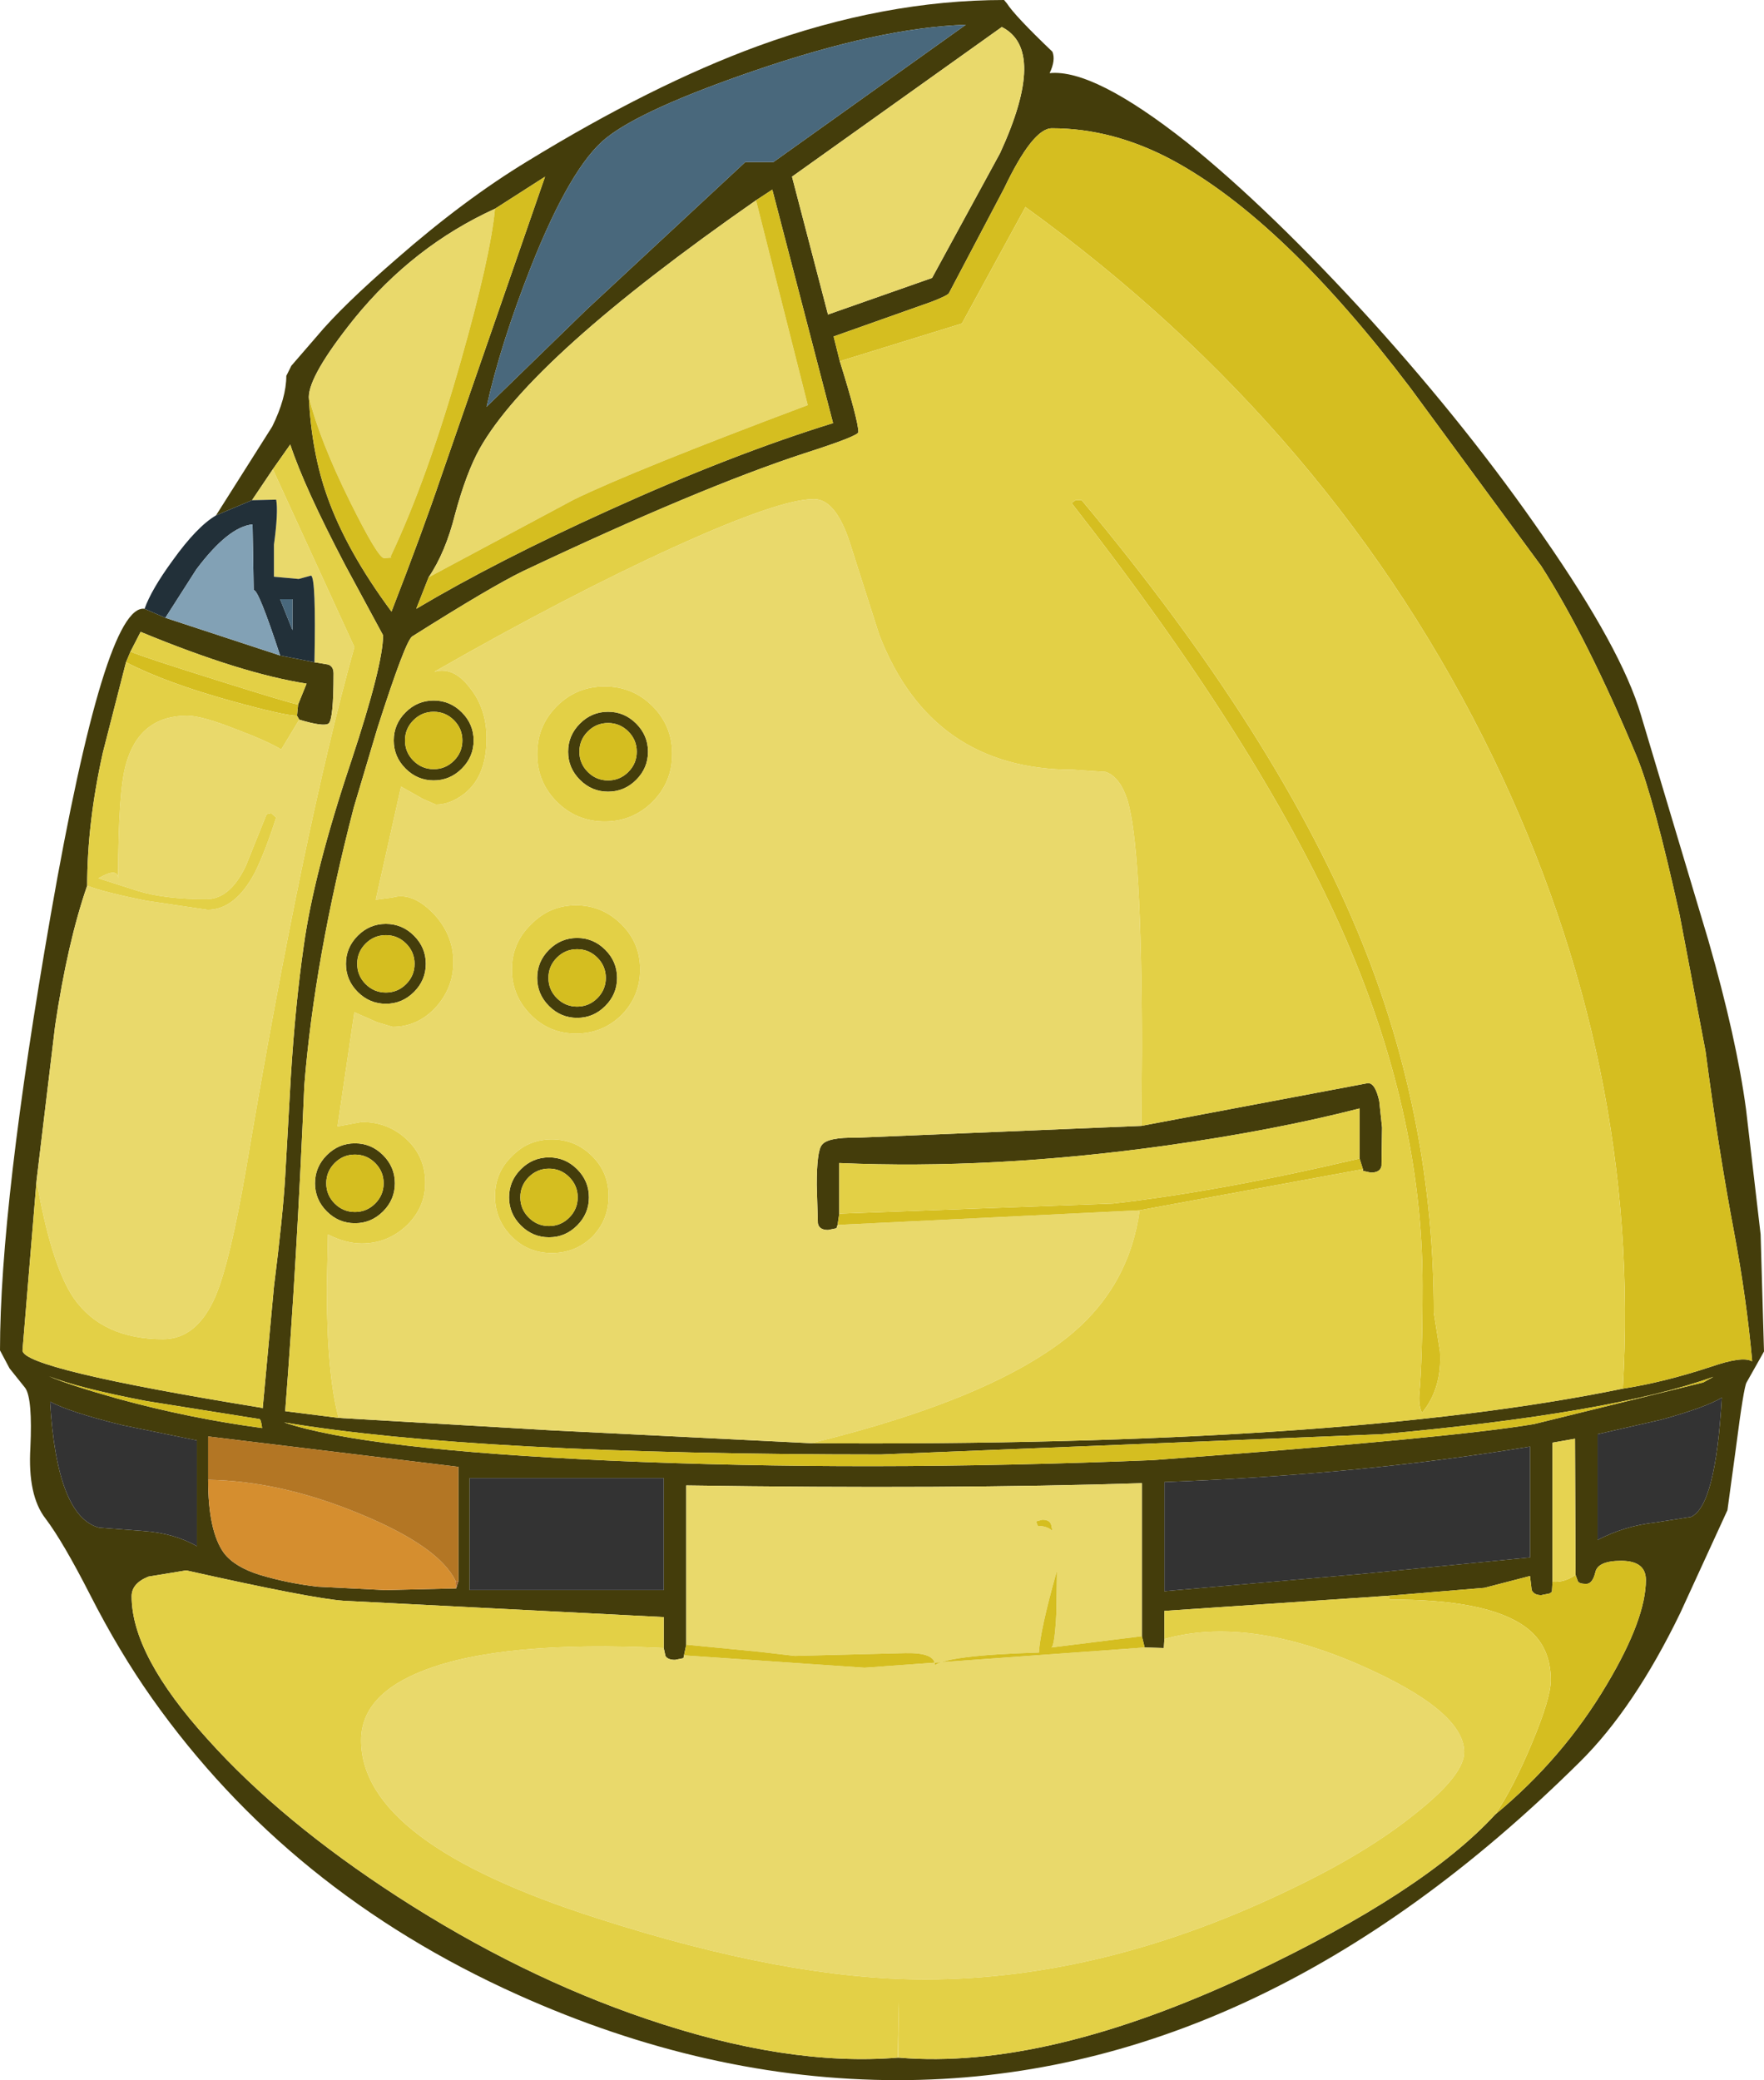 <?xml version="1.0" encoding="UTF-8" standalone="no"?>
<svg xmlns:ffdec="https://www.free-decompiler.com/flash" xmlns:xlink="http://www.w3.org/1999/xlink" ffdec:objectType="shape" height="184.85px" width="156.8px" xmlns="http://www.w3.org/2000/svg">
  <g transform="matrix(1.0, 0.0, 0.0, 1.0, 81.3, 152.9)">
    <path d="M-62.1 -107.1 L-57.1 -115.0 Q-55.85 -117.55 -55.85 -119.5 L-55.4 -120.4 -53.15 -123.0 Q-50.9 -125.7 -46.05 -129.9 -40.05 -135.15 -34.45 -138.55 -23.35 -145.35 -13.95 -148.8 -2.7 -152.9 7.95 -152.9 L8.2 -152.6 Q8.9 -151.5 12.25 -148.3 12.55 -147.55 12.0 -146.4 15.9 -146.8 24.2 -140.25 31.65 -134.25 40.65 -124.35 49.4 -114.65 55.9 -105.2 62.85 -95.2 64.55 -89.4 L70.55 -69.35 Q73.05 -60.65 73.9 -54.35 L75.2 -43.2 75.5 -32.8 73.95 -30.05 Q73.7 -29.65 73.0 -24.2 L72.25 -18.7 68.05 -9.55 Q63.95 -1.1 59.15 3.65 30.6 31.95 -1.5 31.95 -18.4 31.95 -35.3 24.35 -55.65 15.2 -67.8 -2.0 -70.7 -6.1 -73.3 -11.2 -75.7 -15.9 -77.25 -17.95 -78.85 -20.0 -78.6 -24.25 -78.4 -28.6 -79.05 -29.55 L-80.45 -31.3 -81.3 -32.9 Q-81.3 -45.75 -76.8 -71.55 -71.95 -99.3 -68.45 -98.8 L-66.6 -98.0 -56.4 -94.65 -53.35 -94.05 -52.15 -93.85 Q-51.65 -93.7 -51.65 -93.05 -51.65 -88.95 -52.1 -88.6 -52.55 -88.3 -54.7 -88.95 L-54.9 -89.3 -54.8 -90.3 -54.05 -92.15 Q-59.85 -93.05 -68.8 -96.75 L-69.7 -95.0 -70.1 -94.05 -72.15 -86.05 Q-73.55 -79.8 -73.55 -74.2 -75.3 -69.15 -76.4 -61.75 L-78.05 -48.0 -79.3 -32.9 Q-79.3 -31.25 -58.05 -27.8 L-57.95 -27.75 -56.95 -38.55 Q-56.15 -44.9 -55.95 -48.35 L-55.45 -57.2 Q-55.05 -63.65 -54.3 -68.85 -53.4 -75.35 -50.1 -85.2 -47.25 -93.8 -47.25 -96.45 L-50.6 -102.65 Q-54.25 -109.6 -55.5 -113.4 L-57.05 -111.2 -58.9 -108.45 -62.1 -107.1 M62.95 -29.5 Q66.55 -30.05 70.8 -31.45 73.55 -32.4 74.4 -31.95 L74.45 -31.95 Q73.95 -37.5 72.85 -43.35 71.45 -50.75 70.3 -59.5 L68.0 -71.6 Q65.7 -82.0 64.2 -85.65 59.8 -96.2 55.7 -102.6 L44.05 -118.45 Q32.75 -133.35 22.95 -138.65 17.65 -141.5 12.2 -141.5 10.5 -141.5 7.95 -136.15 L3.05 -126.85 Q2.95 -126.65 1.55 -126.1 L-7.2 -123.0 -6.65 -120.8 Q-5.0 -115.5 -5.0 -114.5 -5.0 -114.15 -9.85 -112.6 -19.15 -109.55 -34.8 -102.15 -37.6 -100.8 -44.65 -96.35 -45.25 -96.0 -47.75 -88.2 L-49.85 -81.15 Q-53.35 -67.7 -54.25 -56.45 -54.9 -41.05 -55.95 -27.5 L-51.2 -26.9 -32.35 -25.8 -9.2 -24.65 Q37.9 -24.35 62.95 -29.5 M1.55 -128.2 L7.6 -139.3 Q11.8 -148.45 7.75 -150.5 L-10.9 -137.2 -7.7 -124.95 1.55 -128.2 M20.15 -52.85 L40.3 -56.65 Q40.95 -56.65 41.3 -55.05 L41.55 -52.7 41.5 -49.3 Q41.4 -48.7 40.55 -48.7 L39.85 -48.85 39.85 -49.0 39.55 -49.95 39.55 -54.4 Q31.95 -52.45 22.35 -51.1 6.9 -48.95 -6.7 -49.55 L-6.7 -45.05 -6.85 -44.05 -6.95 -43.75 -7.7 -43.6 Q-8.5 -43.6 -8.6 -44.2 L-8.7 -47.6 Q-8.7 -50.6 -8.25 -51.15 -7.75 -51.85 -5.15 -51.8 L20.15 -52.85 M20.2 -7.5 L20.2 -21.1 Q3.1 -20.55 -20.3 -20.9 L-20.3 -6.75 -20.5 -5.8 -20.55 -5.55 -21.3 -5.4 Q-21.95 -5.4 -22.15 -5.75 L-22.3 -6.45 -22.3 -9.2 -50.75 -10.65 Q-53.6 -10.85 -64.75 -13.35 L-68.1 -12.8 Q-69.6 -12.2 -69.6 -11.05 -69.6 -5.8 -62.85 1.65 -56.3 8.95 -45.95 15.65 -35.05 22.7 -23.85 26.5 -11.35 30.75 -1.5 29.95 L-1.4 29.95 Q11.7 31.05 29.9 22.5 45.25 15.25 51.6 8.35 57.65 3.35 61.55 -3.25 65.0 -9.05 65.0 -12.5 65.0 -14.2 62.8 -14.2 60.7 -14.2 60.5 -13.15 60.25 -12.15 59.7 -12.15 59.05 -12.15 58.95 -12.4 L58.75 -12.95 58.7 -25.05 56.7 -24.7 56.7 -12.35 56.65 -11.45 56.45 -11.3 55.7 -11.15 Q55.05 -11.15 54.85 -11.6 L54.7 -12.85 50.65 -11.8 42.2 -11.1 22.2 -9.75 22.2 -7.25 22.15 -6.45 20.45 -6.5 20.2 -7.5 M22.2 -11.5 L39.9 -13.05 54.7 -14.5 54.7 -24.35 Q39.65 -21.85 22.2 -21.2 L22.2 -11.5 M71.0 -30.55 Q62.0 -27.3 41.5 -25.45 L-3.0 -23.65 Q-39.05 -23.65 -56.05 -26.5 -48.95 -24.1 -27.0 -23.1 -4.4 -22.1 21.2 -23.15 47.65 -25.1 55.05 -26.35 L70.1 -30.05 71.0 -30.55 M66.4 -26.75 L60.7 -25.45 60.7 -16.05 Q63.1 -17.3 65.8 -17.6 L69.0 -18.1 Q71.2 -19.05 71.75 -28.7 70.35 -27.85 66.4 -26.75 M-53.85 -117.6 Q-53.6 -112.65 -52.2 -108.75 -50.5 -103.95 -46.5 -98.55 -43.8 -105.5 -42.05 -110.65 L-32.85 -137.2 -37.3 -134.35 Q-44.55 -131.05 -49.8 -124.6 -53.85 -119.55 -53.85 -117.6 M-14.1 -135.1 Q-34.05 -121.2 -38.65 -113.05 -39.85 -110.9 -40.85 -107.2 -41.7 -103.8 -43.2 -101.6 L-44.3 -98.8 Q-37.15 -103.05 -27.2 -107.55 -16.3 -112.5 -7.25 -115.3 L-12.65 -136.05 -14.1 -135.1 M-12.55 -138.5 L4.55 -150.7 Q-3.1 -150.45 -14.3 -146.6 -24.2 -143.2 -27.4 -140.65 -30.55 -138.15 -34.1 -129.2 -36.8 -122.35 -38.05 -116.75 L-29.2 -125.35 -15.05 -138.5 -12.55 -138.5 M-27.25 -89.65 Q-25.8 -89.65 -24.75 -88.6 -23.7 -87.55 -23.7 -86.1 -23.7 -84.65 -24.75 -83.6 -25.8 -82.55 -27.25 -82.55 -28.7 -82.55 -29.75 -83.6 -30.8 -84.65 -30.8 -86.1 -30.8 -87.55 -29.75 -88.6 -28.7 -89.65 -27.25 -89.65 M-27.25 -88.65 Q-28.3 -88.65 -29.05 -87.9 -29.8 -87.15 -29.8 -86.1 -29.8 -85.05 -29.05 -84.3 -28.3 -83.55 -27.25 -83.55 -26.2 -83.55 -25.45 -84.3 -24.7 -85.05 -24.7 -86.1 -24.7 -87.15 -25.45 -87.9 -26.2 -88.65 -27.25 -88.65 M-39.2 -87.1 Q-39.2 -85.65 -40.25 -84.6 -41.3 -83.55 -42.75 -83.55 -44.2 -83.55 -45.25 -84.6 -46.3 -85.65 -46.3 -87.1 -46.3 -88.55 -45.25 -89.6 -44.2 -90.65 -42.75 -90.65 -41.3 -90.65 -40.25 -89.6 -39.2 -88.55 -39.2 -87.1 M-27.5 -68.5 Q-26.45 -67.45 -26.45 -66.0 -26.45 -64.55 -27.5 -63.5 -28.55 -62.45 -30.0 -62.45 -31.45 -62.45 -32.5 -63.5 -33.55 -64.55 -33.55 -66.0 -33.55 -67.45 -32.5 -68.5 -31.45 -69.55 -30.0 -69.55 -28.55 -69.55 -27.5 -68.5 M-28.2 -64.2 Q-27.45 -64.95 -27.45 -66.0 -27.45 -67.05 -28.2 -67.8 -28.95 -68.55 -30.0 -68.55 -31.05 -68.55 -31.8 -67.8 -32.55 -67.05 -32.55 -66.0 -32.55 -64.95 -31.8 -64.2 -31.05 -63.45 -30.0 -63.45 -28.95 -63.45 -28.2 -64.2 M-42.75 -89.65 Q-43.8 -89.65 -44.55 -88.9 -45.3 -88.15 -45.3 -87.1 -45.3 -86.05 -44.55 -85.3 -43.8 -84.55 -42.75 -84.55 -41.7 -84.55 -40.95 -85.3 -40.2 -86.05 -40.2 -87.1 -40.2 -88.15 -40.95 -88.9 -41.7 -89.65 -42.75 -89.65 M-48.8 -69.05 Q-49.55 -68.3 -49.55 -67.25 -49.55 -66.2 -48.8 -65.45 -48.05 -64.7 -47.0 -64.7 -45.95 -64.7 -45.2 -65.45 -44.45 -66.2 -44.45 -67.25 -44.45 -68.3 -45.2 -69.05 -45.95 -69.8 -47.0 -69.8 -48.05 -69.8 -48.8 -69.05 M-47.0 -70.8 Q-45.55 -70.8 -44.5 -69.75 -43.45 -68.7 -43.45 -67.25 -43.45 -65.8 -44.5 -64.75 -45.55 -63.7 -47.0 -63.7 -48.45 -63.7 -49.5 -64.75 -50.55 -65.8 -50.55 -67.25 -50.55 -68.7 -49.5 -69.75 -48.45 -70.8 -47.0 -70.8 M-47.25 -50.25 Q-46.2 -49.2 -46.2 -47.75 -46.2 -46.3 -47.25 -45.25 -48.3 -44.2 -49.75 -44.2 -51.2 -44.2 -52.25 -45.25 -53.3 -46.3 -53.3 -47.75 -53.3 -49.2 -52.25 -50.25 -51.2 -51.3 -49.75 -51.3 -48.3 -51.3 -47.25 -50.25 M-49.75 -50.3 Q-50.8 -50.3 -51.55 -49.55 -52.3 -48.8 -52.3 -47.75 -52.3 -46.7 -51.55 -45.95 -50.8 -45.2 -49.75 -45.2 -48.7 -45.2 -47.95 -45.95 -47.2 -46.7 -47.2 -47.75 -47.2 -48.8 -47.95 -49.55 -48.7 -50.3 -49.75 -50.3 M-58.25 -26.8 L-68.3 -28.4 Q-74.3 -29.55 -76.95 -30.6 -75.25 -29.85 -70.8 -28.6 -64.4 -26.85 -58.0 -26.0 -58.1 -26.8 -58.25 -26.8 M-70.4 -26.25 Q-75.1 -27.4 -76.85 -28.35 -76.25 -18.15 -72.5 -17.15 L-68.55 -16.85 Q-65.8 -16.65 -63.8 -15.5 L-63.8 -24.9 -70.4 -26.25 M-62.8 -21.4 Q-62.8 -16.85 -61.4 -14.9 -60.45 -13.65 -58.2 -12.95 -55.7 -12.2 -53.05 -11.9 L-47.05 -11.6 -40.75 -11.75 -40.55 -12.4 -40.55 -22.55 -62.8 -25.25 -62.8 -21.4 M-30.0 -44.0 Q-31.05 -42.95 -32.5 -42.95 -33.95 -42.95 -35.0 -44.0 -36.05 -45.05 -36.05 -46.5 -36.05 -47.95 -35.0 -49.0 -33.95 -50.05 -32.5 -50.05 -31.05 -50.05 -30.0 -49.0 -28.95 -47.95 -28.95 -46.5 -28.95 -45.05 -30.0 -44.0 M-32.5 -49.05 Q-33.55 -49.05 -34.3 -48.3 -35.05 -47.55 -35.05 -46.5 -35.05 -45.45 -34.3 -44.7 -33.55 -43.95 -32.5 -43.95 -31.45 -43.95 -30.7 -44.7 -29.95 -45.45 -29.95 -46.5 -29.95 -47.55 -30.7 -48.3 -31.45 -49.05 -32.5 -49.05 M-39.55 -11.6 L-22.3 -11.6 -22.3 -21.55 -39.55 -21.55 -39.55 -11.6" fill="#443d0b" fill-rule="evenodd" stroke="none"/>
    <path d="M-58.9 -108.45 L-57.05 -111.2 -49.8 -95.4 Q-54.35 -79.15 -59.4 -49.2 -60.85 -40.75 -62.15 -37.7 -63.8 -33.9 -66.8 -33.9 -72.2 -33.9 -74.75 -37.55 -76.75 -40.5 -78.05 -48.0 L-76.4 -61.75 Q-75.3 -69.15 -73.55 -74.2 -72.25 -73.65 -68.25 -72.85 L-62.85 -72.05 Q-60.4 -72.05 -58.65 -75.35 -57.75 -77.15 -56.75 -80.25 L-57.2 -80.65 -57.6 -80.55 -59.45 -75.95 Q-60.85 -73.0 -62.95 -73.0 -66.6 -73.0 -68.95 -73.7 L-72.55 -74.85 Q-70.85 -75.85 -70.8 -74.85 -70.8 -82.55 -70.1 -85.0 -68.9 -89.3 -64.65 -89.3 -63.35 -89.3 -60.2 -88.05 -57.55 -87.05 -56.3 -86.3 L-54.7 -88.95 Q-52.55 -88.3 -52.1 -88.6 -51.65 -88.95 -51.65 -93.05 -51.65 -93.7 -52.15 -93.85 L-53.35 -94.05 Q-53.2 -101.55 -53.65 -101.75 L-54.75 -101.45 -56.95 -101.65 -56.95 -104.5 Q-56.55 -107.4 -56.75 -108.5 L-58.9 -108.45 M-9.2 -24.65 L-32.35 -25.8 -51.2 -26.9 Q-52.25 -30.8 -52.25 -38.45 L-52.15 -43.2 Q-50.55 -42.4 -49.15 -42.4 -46.85 -42.4 -45.15 -44.0 -43.5 -45.6 -43.5 -47.8 -43.5 -50.1 -45.15 -51.65 -46.8 -53.2 -49.15 -53.2 L-51.3 -52.8 -49.8 -62.95 -47.75 -62.05 -46.4 -61.65 Q-44.2 -61.65 -42.6 -63.35 -41.0 -65.1 -41.0 -67.4 -41.0 -69.9 -42.85 -71.8 -44.7 -73.65 -46.4 -73.15 L-47.9 -72.95 -45.65 -83.0 -43.7 -81.9 -42.55 -81.4 Q-41.3 -81.4 -40.05 -82.35 -38.05 -83.9 -38.05 -87.3 -38.05 -89.95 -39.55 -91.8 -41.0 -93.7 -42.7 -93.2 -30.8 -100.0 -21.35 -104.3 -12.0 -108.55 -8.95 -108.55 -7.05 -108.55 -5.8 -104.8 L-3.15 -96.5 Q1.5 -84.5 14.1 -84.5 L17.0 -84.3 Q18.25 -83.85 18.9 -81.85 20.2 -77.75 20.2 -59.6 L20.15 -52.85 -5.15 -51.8 Q-7.75 -51.85 -8.25 -51.15 -8.7 -50.6 -8.7 -47.6 L-8.6 -44.2 Q-8.5 -43.6 -7.7 -43.6 L-6.95 -43.75 -6.85 -44.05 20.0 -45.35 Q19.1 -38.75 14.05 -34.45 7.15 -28.65 -9.2 -24.65 M1.55 -128.2 L-7.7 -124.95 -10.9 -137.2 7.75 -150.5 Q11.8 -148.45 7.6 -139.3 L1.55 -128.2 M20.2 -7.5 L12.15 -6.5 Q12.45 -6.6 12.6 -9.6 L12.65 -13.25 12.6 -13.15 Q11.15 -8.0 11.05 -6.05 2.7 -5.8 1.7 -4.85 L1.8 -4.95 Q1.8 -6.05 -0.8 -6.0 L-10.65 -5.75 -13.65 -6.1 -20.3 -6.75 -20.3 -20.9 Q3.1 -20.55 20.2 -21.1 L20.2 -7.5 M10.8 -17.7 L10.95 -17.3 Q11.8 -17.3 12.25 -16.85 L12.15 -17.35 Q12.05 -17.85 11.35 -17.85 L10.8 -17.7 M-20.5 -5.8 L-4.45 -4.7 20.45 -6.5 22.15 -6.45 22.2 -7.25 Q29.5 -9.3 39.45 -5.0 48.85 -0.9 48.85 2.8 48.85 4.8 44.65 8.15 40.35 11.65 33.7 14.85 16.95 23.0 0.9 23.0 -11.35 23.0 -28.25 17.55 -49.2 10.85 -49.2 1.75 -49.2 -2.3 -43.65 -4.45 -36.75 -7.15 -22.3 -6.45 L-22.15 -5.75 Q-21.95 -5.4 -21.3 -5.4 L-20.55 -5.55 -20.5 -5.8 M-37.3 -134.35 Q-37.7 -130.1 -40.3 -120.95 -43.3 -110.35 -46.6 -103.4 L-46.5 -103.35 -47.15 -103.3 Q-47.7 -103.3 -50.2 -108.35 -52.85 -113.7 -53.85 -117.6 -53.85 -119.55 -49.8 -124.6 -44.55 -131.05 -37.3 -134.35 M-43.2 -101.6 Q-41.7 -103.8 -40.85 -107.2 -39.85 -110.9 -38.65 -113.05 -34.05 -121.2 -14.1 -135.1 L-9.5 -116.9 Q-24.95 -111.1 -30.3 -108.5 L-43.2 -101.6 M-27.55 -91.9 Q-30.05 -91.9 -31.8 -90.15 -33.55 -88.4 -33.55 -85.9 -33.55 -83.4 -31.8 -81.65 -30.05 -79.9 -27.55 -79.9 -25.05 -79.9 -23.3 -81.65 -21.55 -83.4 -21.55 -85.9 -21.55 -88.4 -23.3 -90.15 -25.05 -91.9 -27.55 -91.9 M-30.1 -72.45 Q-32.45 -72.45 -34.1 -70.75 -35.8 -69.1 -35.8 -66.75 -35.8 -64.4 -34.1 -62.7 -32.45 -61.05 -30.1 -61.05 -27.75 -61.05 -26.05 -62.7 -24.4 -64.4 -24.4 -66.75 -24.4 -69.1 -26.05 -70.75 -27.75 -72.45 -30.1 -72.45 M-35.8 -50.15 Q-37.3 -48.7 -37.3 -46.6 -37.3 -44.5 -35.8 -43.0 -34.35 -41.55 -32.25 -41.55 -30.15 -41.55 -28.65 -43.0 -27.2 -44.5 -27.2 -46.6 -27.2 -48.7 -28.65 -50.15 -30.15 -51.65 -32.25 -51.65 -34.35 -51.65 -35.8 -50.15" fill="#e9d96b" fill-rule="evenodd" stroke="none"/>
    <path d="M-70.1 -94.05 L-69.7 -95.0 Q-68.7 -94.55 -62.0 -92.45 -55.5 -90.4 -54.8 -90.3 L-54.9 -89.3 Q-56.0 -89.3 -60.7 -90.6 -66.5 -92.2 -70.1 -94.05 M-6.65 -120.8 L-7.2 -123.0 1.55 -126.1 Q2.95 -126.65 3.05 -126.85 L7.95 -136.15 Q10.5 -141.5 12.2 -141.5 17.65 -141.5 22.95 -138.65 32.75 -133.35 44.05 -118.45 L55.7 -102.6 Q59.8 -96.2 64.2 -85.65 65.7 -82.0 68.0 -71.6 L70.3 -59.5 Q71.45 -50.75 72.85 -43.35 73.95 -37.5 74.45 -31.95 L74.4 -31.95 Q73.55 -32.4 70.8 -31.45 66.55 -30.05 62.95 -29.5 64.65 -58.2 51.4 -85.6 37.3 -114.65 9.85 -134.5 L4.2 -124.15 -6.65 -120.8 M14.3 -108.45 L14.85 -108.45 Q32.4 -87.45 39.8 -69.1 46.15 -53.35 46.15 -36.25 L46.7 -32.8 Q46.9 -29.55 45.1 -27.35 44.8 -27.95 44.85 -28.9 45.15 -32.15 45.15 -38.7 45.15 -54.2 37.9 -70.45 30.5 -87.0 13.95 -108.2 L14.3 -108.45 M-6.85 -44.05 L-6.7 -45.05 17.65 -45.95 Q27.25 -47.05 39.55 -49.95 L39.85 -49.0 20.0 -45.35 -6.85 -44.05 M10.8 -17.7 L11.35 -17.85 Q12.05 -17.85 12.15 -17.35 L12.25 -16.85 Q11.8 -17.3 10.95 -17.3 L10.8 -17.7 M-20.3 -6.75 L-13.65 -6.1 -10.65 -5.75 -0.8 -6.0 Q1.8 -6.05 1.8 -4.95 L1.7 -4.85 Q2.7 -5.8 11.05 -6.05 11.15 -8.0 12.6 -13.15 L12.65 -13.25 12.6 -9.6 Q12.45 -6.6 12.15 -6.5 L20.2 -7.5 20.45 -6.5 -4.45 -4.7 -20.5 -5.8 -20.3 -6.75 M51.6 8.35 Q53.2 6.0 54.85 2.05 56.55 -2.0 56.55 -3.6 56.55 -6.7 54.25 -8.35 50.85 -10.8 42.2 -10.75 L42.2 -11.1 50.65 -11.8 54.7 -12.85 54.85 -11.6 Q55.05 -11.15 55.7 -11.15 L56.45 -11.3 56.65 -11.45 56.7 -12.35 Q57.75 -12.25 58.75 -12.95 L58.95 -12.4 Q59.05 -12.15 59.7 -12.15 60.25 -12.15 60.5 -13.15 60.7 -14.2 62.8 -14.2 65.0 -14.2 65.0 -12.5 65.0 -9.05 61.55 -3.25 57.65 3.35 51.6 8.35 M71.0 -30.55 L70.1 -30.05 55.05 -26.35 Q47.65 -25.1 21.2 -23.15 -4.4 -22.1 -27.0 -23.1 -48.95 -24.1 -56.05 -26.5 -39.05 -23.65 -3.0 -23.65 L41.5 -25.45 Q62.0 -27.3 71.0 -30.55 M-53.85 -117.6 Q-52.85 -113.7 -50.2 -108.35 -47.7 -103.3 -47.15 -103.3 L-46.5 -103.35 -46.6 -103.4 Q-43.3 -110.35 -40.3 -120.95 -37.7 -130.1 -37.3 -134.35 L-32.85 -137.2 -42.05 -110.65 Q-43.8 -105.5 -46.5 -98.55 -50.5 -103.95 -52.2 -108.75 -53.6 -112.65 -53.85 -117.6 M-43.2 -101.6 L-30.3 -108.5 Q-24.95 -111.1 -9.5 -116.9 L-14.1 -135.1 -12.65 -136.05 -7.25 -115.3 Q-16.3 -112.5 -27.2 -107.55 -37.15 -103.05 -44.3 -98.8 L-43.2 -101.6 M-27.25 -88.65 Q-26.2 -88.65 -25.45 -87.9 -24.7 -87.15 -24.7 -86.1 -24.7 -85.05 -25.45 -84.3 -26.2 -83.55 -27.25 -83.55 -28.3 -83.55 -29.05 -84.3 -29.8 -85.05 -29.8 -86.1 -29.8 -87.15 -29.05 -87.9 -28.3 -88.65 -27.25 -88.65 M-28.2 -64.2 Q-28.95 -63.45 -30.0 -63.45 -31.05 -63.45 -31.8 -64.2 -32.55 -64.95 -32.55 -66.0 -32.55 -67.05 -31.8 -67.8 -31.05 -68.55 -30.0 -68.55 -28.95 -68.55 -28.2 -67.8 -27.45 -67.05 -27.45 -66.0 -27.45 -64.95 -28.2 -64.2 M-42.75 -89.65 Q-41.7 -89.65 -40.95 -88.9 -40.2 -88.15 -40.2 -87.1 -40.2 -86.05 -40.95 -85.3 -41.7 -84.55 -42.75 -84.55 -43.8 -84.55 -44.55 -85.3 -45.3 -86.05 -45.3 -87.1 -45.3 -88.15 -44.55 -88.9 -43.8 -89.65 -42.75 -89.65 M-48.8 -69.05 Q-48.05 -69.8 -47.0 -69.8 -45.95 -69.8 -45.2 -69.05 -44.45 -68.3 -44.45 -67.25 -44.45 -66.2 -45.2 -65.45 -45.95 -64.7 -47.0 -64.7 -48.05 -64.7 -48.8 -65.45 -49.55 -66.2 -49.55 -67.25 -49.55 -68.3 -48.8 -69.05 M-58.25 -26.8 Q-58.1 -26.8 -58.0 -26.0 -64.4 -26.85 -70.8 -28.6 -75.25 -29.85 -76.95 -30.6 -74.3 -29.55 -68.3 -28.4 L-58.25 -26.8 M-49.75 -50.3 Q-48.7 -50.3 -47.95 -49.55 -47.2 -48.8 -47.2 -47.75 -47.2 -46.7 -47.95 -45.95 -48.7 -45.2 -49.75 -45.2 -50.8 -45.2 -51.55 -45.95 -52.3 -46.7 -52.3 -47.75 -52.3 -48.8 -51.55 -49.55 -50.8 -50.3 -49.75 -50.3 M-32.5 -49.05 Q-31.45 -49.05 -30.7 -48.3 -29.95 -47.55 -29.95 -46.5 -29.95 -45.45 -30.7 -44.7 -31.45 -43.95 -32.5 -43.95 -33.55 -43.95 -34.3 -44.7 -35.05 -45.45 -35.05 -46.5 -35.05 -47.55 -34.3 -48.3 -33.55 -49.05 -32.5 -49.05" fill="#d5be20" fill-rule="evenodd" stroke="none"/>
    <path d="M-57.05 -111.2 L-55.5 -113.4 Q-54.25 -109.6 -50.6 -102.65 L-47.25 -96.45 Q-47.25 -93.8 -50.1 -85.2 -53.4 -75.35 -54.3 -68.85 -55.05 -63.65 -55.45 -57.2 L-55.95 -48.35 Q-56.15 -44.9 -56.95 -38.55 L-57.95 -27.75 -58.05 -27.8 Q-79.3 -31.25 -79.3 -32.9 L-78.05 -48.0 Q-76.75 -40.5 -74.75 -37.55 -72.2 -33.9 -66.8 -33.9 -63.8 -33.9 -62.15 -37.7 -60.85 -40.75 -59.4 -49.2 -54.35 -79.15 -49.8 -95.4 L-57.05 -111.2 M-73.55 -74.2 Q-73.55 -79.8 -72.15 -86.05 L-70.1 -94.05 Q-66.5 -92.2 -60.7 -90.6 -56.0 -89.3 -54.9 -89.3 L-54.7 -88.95 -56.3 -86.3 Q-57.55 -87.05 -60.2 -88.05 -63.35 -89.3 -64.65 -89.3 -68.9 -89.3 -70.1 -85.0 -70.8 -82.55 -70.8 -74.85 -70.85 -75.85 -72.55 -74.85 L-68.95 -73.7 Q-66.6 -73.0 -62.95 -73.0 -60.85 -73.0 -59.45 -75.95 L-57.6 -80.55 -57.2 -80.65 -56.75 -80.25 Q-57.75 -77.15 -58.65 -75.35 -60.4 -72.05 -62.85 -72.05 L-68.25 -72.85 Q-72.25 -73.65 -73.55 -74.2 M-69.7 -95.0 L-68.8 -96.75 Q-59.85 -93.05 -54.05 -92.15 L-54.8 -90.3 Q-55.5 -90.4 -62.0 -92.45 -68.7 -94.55 -69.7 -95.0 M-6.65 -120.8 L4.2 -124.15 9.85 -134.5 Q37.3 -114.65 51.4 -85.6 64.65 -58.2 62.95 -29.5 37.9 -24.35 -9.2 -24.65 7.15 -28.65 14.05 -34.45 19.1 -38.75 20.0 -45.35 L39.85 -49.0 39.85 -48.85 40.55 -48.7 Q41.4 -48.7 41.5 -49.3 L41.55 -52.7 41.3 -55.05 Q40.95 -56.65 40.3 -56.65 L20.15 -52.85 20.2 -59.6 Q20.2 -77.75 18.9 -81.85 18.25 -83.85 17.0 -84.3 L14.1 -84.5 Q1.5 -84.5 -3.15 -96.5 L-5.8 -104.8 Q-7.05 -108.55 -8.95 -108.55 -12.0 -108.55 -21.35 -104.3 -30.8 -100.0 -42.7 -93.2 -41.0 -93.7 -39.55 -91.8 -38.05 -89.95 -38.05 -87.3 -38.05 -83.9 -40.05 -82.35 -41.3 -81.4 -42.55 -81.4 L-43.7 -81.9 -45.65 -83.0 -47.9 -72.95 -46.4 -73.15 Q-44.7 -73.65 -42.85 -71.8 -41.0 -69.9 -41.0 -67.4 -41.0 -65.1 -42.6 -63.35 -44.2 -61.65 -46.4 -61.65 L-47.75 -62.05 -49.8 -62.95 -51.3 -52.8 -49.15 -53.2 Q-46.8 -53.2 -45.15 -51.65 -43.5 -50.1 -43.5 -47.8 -43.5 -45.6 -45.15 -44.0 -46.85 -42.4 -49.15 -42.4 -50.55 -42.4 -52.15 -43.2 L-52.25 -38.45 Q-52.25 -30.8 -51.2 -26.9 L-55.95 -27.5 Q-54.9 -41.05 -54.25 -56.45 -53.35 -67.7 -49.85 -81.15 L-47.75 -88.2 Q-45.25 -96.0 -44.65 -96.35 -37.6 -100.8 -34.8 -102.15 -19.15 -109.55 -9.85 -112.6 -5.0 -114.15 -5.0 -114.5 -5.0 -115.5 -6.65 -120.8 M14.3 -108.45 L13.95 -108.2 Q30.5 -87.0 37.9 -70.45 45.15 -54.2 45.15 -38.7 45.15 -32.15 44.85 -28.9 44.8 -27.95 45.1 -27.35 46.9 -29.55 46.7 -32.8 L46.15 -36.25 Q46.15 -53.35 39.8 -69.1 32.4 -87.45 14.85 -108.45 L14.3 -108.45 M-6.7 -45.05 L-6.7 -49.55 Q6.9 -48.95 22.35 -51.1 31.95 -52.45 39.55 -54.4 L39.55 -49.95 Q27.25 -47.05 17.65 -45.95 L-6.7 -45.05 M-22.3 -6.45 Q-36.75 -7.15 -43.65 -4.45 -49.2 -2.3 -49.2 1.75 -49.2 10.85 -28.25 17.55 -11.35 23.0 0.9 23.0 16.95 23.0 33.7 14.85 40.35 11.65 44.65 8.15 48.85 4.8 48.85 2.8 48.85 -0.9 39.45 -5.0 29.5 -9.3 22.2 -7.25 L22.2 -9.75 42.2 -11.1 42.2 -10.75 Q50.85 -10.8 54.25 -8.35 56.55 -6.7 56.55 -3.6 56.55 -2.0 54.85 2.05 53.2 6.0 51.6 8.35 45.25 15.25 29.9 22.5 11.7 31.05 -1.4 29.95 L-1.4 25.0 -1.5 29.95 Q-11.35 30.75 -23.85 26.5 -35.05 22.7 -45.95 15.65 -56.3 8.95 -62.85 1.65 -69.6 -5.8 -69.6 -11.05 -69.6 -12.2 -68.1 -12.8 L-64.75 -13.35 Q-53.6 -10.85 -50.75 -10.65 L-22.3 -9.2 -22.3 -6.45 M-27.25 -89.65 Q-28.7 -89.65 -29.75 -88.6 -30.8 -87.55 -30.8 -86.1 -30.8 -84.65 -29.75 -83.6 -28.7 -82.55 -27.25 -82.55 -25.8 -82.55 -24.75 -83.6 -23.7 -84.65 -23.7 -86.1 -23.7 -87.55 -24.75 -88.6 -25.8 -89.65 -27.25 -89.65 M-27.55 -91.9 Q-25.05 -91.9 -23.3 -90.15 -21.55 -88.4 -21.55 -85.9 -21.55 -83.4 -23.3 -81.65 -25.05 -79.9 -27.55 -79.9 -30.05 -79.9 -31.8 -81.65 -33.55 -83.4 -33.55 -85.9 -33.55 -88.4 -31.8 -90.15 -30.05 -91.9 -27.55 -91.9 M-39.2 -87.1 Q-39.2 -88.55 -40.25 -89.6 -41.3 -90.65 -42.75 -90.65 -44.2 -90.65 -45.25 -89.6 -46.3 -88.55 -46.3 -87.1 -46.3 -85.65 -45.25 -84.6 -44.2 -83.55 -42.75 -83.55 -41.3 -83.55 -40.25 -84.6 -39.2 -85.65 -39.2 -87.1 M-30.1 -72.45 Q-27.75 -72.45 -26.05 -70.75 -24.4 -69.1 -24.4 -66.75 -24.4 -64.4 -26.05 -62.7 -27.75 -61.05 -30.1 -61.05 -32.45 -61.05 -34.1 -62.7 -35.8 -64.4 -35.8 -66.75 -35.8 -69.1 -34.1 -70.75 -32.45 -72.45 -30.1 -72.45 M-27.5 -68.5 Q-28.55 -69.55 -30.0 -69.55 -31.45 -69.55 -32.5 -68.5 -33.55 -67.45 -33.55 -66.0 -33.55 -64.55 -32.5 -63.5 -31.45 -62.45 -30.0 -62.45 -28.55 -62.45 -27.5 -63.5 -26.45 -64.55 -26.45 -66.0 -26.45 -67.45 -27.5 -68.5 M-35.8 -50.15 Q-34.35 -51.65 -32.25 -51.65 -30.15 -51.65 -28.65 -50.15 -27.2 -48.7 -27.2 -46.6 -27.2 -44.5 -28.65 -43.0 -30.15 -41.55 -32.25 -41.55 -34.35 -41.55 -35.8 -43.0 -37.3 -44.5 -37.3 -46.6 -37.3 -48.7 -35.8 -50.15 M-47.25 -50.25 Q-48.3 -51.3 -49.75 -51.3 -51.2 -51.3 -52.25 -50.25 -53.3 -49.2 -53.3 -47.75 -53.3 -46.3 -52.25 -45.25 -51.2 -44.2 -49.75 -44.2 -48.3 -44.2 -47.25 -45.25 -46.2 -46.3 -46.2 -47.75 -46.2 -49.2 -47.25 -50.25 M-47.0 -70.8 Q-48.45 -70.8 -49.5 -69.75 -50.55 -68.7 -50.55 -67.25 -50.55 -65.8 -49.5 -64.75 -48.45 -63.7 -47.0 -63.7 -45.55 -63.7 -44.5 -64.75 -43.45 -65.8 -43.45 -67.25 -43.45 -68.7 -44.5 -69.75 -45.55 -70.8 -47.0 -70.8 M-30.0 -44.0 Q-28.95 -45.05 -28.95 -46.5 -28.95 -47.95 -30.0 -49.0 -31.05 -50.05 -32.5 -50.05 -33.95 -50.05 -35.0 -49.0 -36.05 -47.95 -36.05 -46.5 -36.05 -45.05 -35.0 -44.0 -33.95 -42.95 -32.5 -42.95 -31.05 -42.95 -30.0 -44.0" fill="#e3d046" fill-rule="evenodd" stroke="none"/>
    <path d="M22.2 -11.5 L22.2 -21.2 Q39.65 -21.85 54.7 -24.35 L54.7 -14.5 39.9 -13.05 22.2 -11.5 M66.4 -26.75 Q70.35 -27.85 71.75 -28.7 71.2 -19.05 69.0 -18.1 L65.8 -17.6 Q63.1 -17.3 60.7 -16.05 L60.7 -25.45 66.4 -26.75 M-70.4 -26.25 L-63.8 -24.9 -63.8 -15.5 Q-65.8 -16.65 -68.55 -16.85 L-72.5 -17.15 Q-76.25 -18.15 -76.85 -28.35 -75.1 -27.4 -70.4 -26.25 M-39.55 -11.6 L-39.55 -21.55 -22.3 -21.55 -22.3 -11.6 -39.55 -11.6" fill="#333333" fill-rule="evenodd" stroke="none"/>
    <path d="M-1.5 29.95 L-1.4 25.0 -1.4 29.95 -1.5 29.95 M58.75 -12.95 Q57.75 -12.25 56.7 -12.35 L56.7 -24.7 58.7 -25.05 58.75 -12.95" fill="#e6d351" fill-rule="evenodd" stroke="none"/>
    <path d="M-68.45 -98.8 Q-67.85 -100.5 -65.95 -103.1 -63.8 -106.1 -62.1 -107.1 L-58.9 -108.45 -56.75 -108.5 Q-56.55 -107.4 -56.95 -104.5 L-56.95 -101.65 -54.75 -101.45 -53.65 -101.75 Q-53.2 -101.55 -53.35 -94.05 L-56.4 -94.65 Q-58.35 -100.6 -58.75 -100.45 L-58.85 -106.3 Q-61.0 -106.1 -63.85 -102.3 L-66.6 -98.0 -68.45 -98.8 M-56.4 -99.65 L-55.3 -96.9 -55.3 -99.65 -56.4 -99.65" fill="#223039" fill-rule="evenodd" stroke="none"/>
    <path d="M-56.4 -94.65 L-66.6 -98.0 -63.85 -102.3 Q-61.0 -106.1 -58.85 -106.3 L-58.75 -100.45 Q-58.35 -100.6 -56.4 -94.65" fill="#82a1b5" fill-rule="evenodd" stroke="none"/>
    <path d="M-56.4 -99.65 L-55.3 -99.65 -55.3 -96.9 -56.4 -99.65 M-12.55 -138.5 L-15.05 -138.5 -29.2 -125.35 -38.05 -116.75 Q-36.8 -122.35 -34.1 -129.2 -30.55 -138.15 -27.4 -140.65 -24.2 -143.2 -14.3 -146.6 -3.1 -150.45 4.55 -150.7 L-12.55 -138.5" fill="#49687c" fill-rule="evenodd" stroke="none"/>
    <path d="M-40.75 -11.75 L-47.05 -11.6 -53.05 -11.9 Q-55.7 -12.2 -58.2 -12.95 -60.45 -13.65 -61.4 -14.9 -62.8 -16.85 -62.8 -21.4 -56.35 -21.3 -49.25 -18.35 -42.25 -15.45 -40.8 -12.4 L-40.75 -11.75" fill="#d58e2f" fill-rule="evenodd" stroke="none"/>
    <path d="M-40.8 -12.4 Q-42.25 -15.45 -49.25 -18.35 -56.35 -21.3 -62.8 -21.4 L-62.8 -25.25 -40.55 -22.55 -40.55 -12.4 -40.8 -12.4" fill="#b37624" fill-rule="evenodd" stroke="none"/>
    <path d="M-40.75 -11.75 L-40.8 -12.4 -40.55 -12.4 -40.75 -11.75" fill="#b17034" fill-rule="evenodd" stroke="none"/>
  </g>
</svg>

